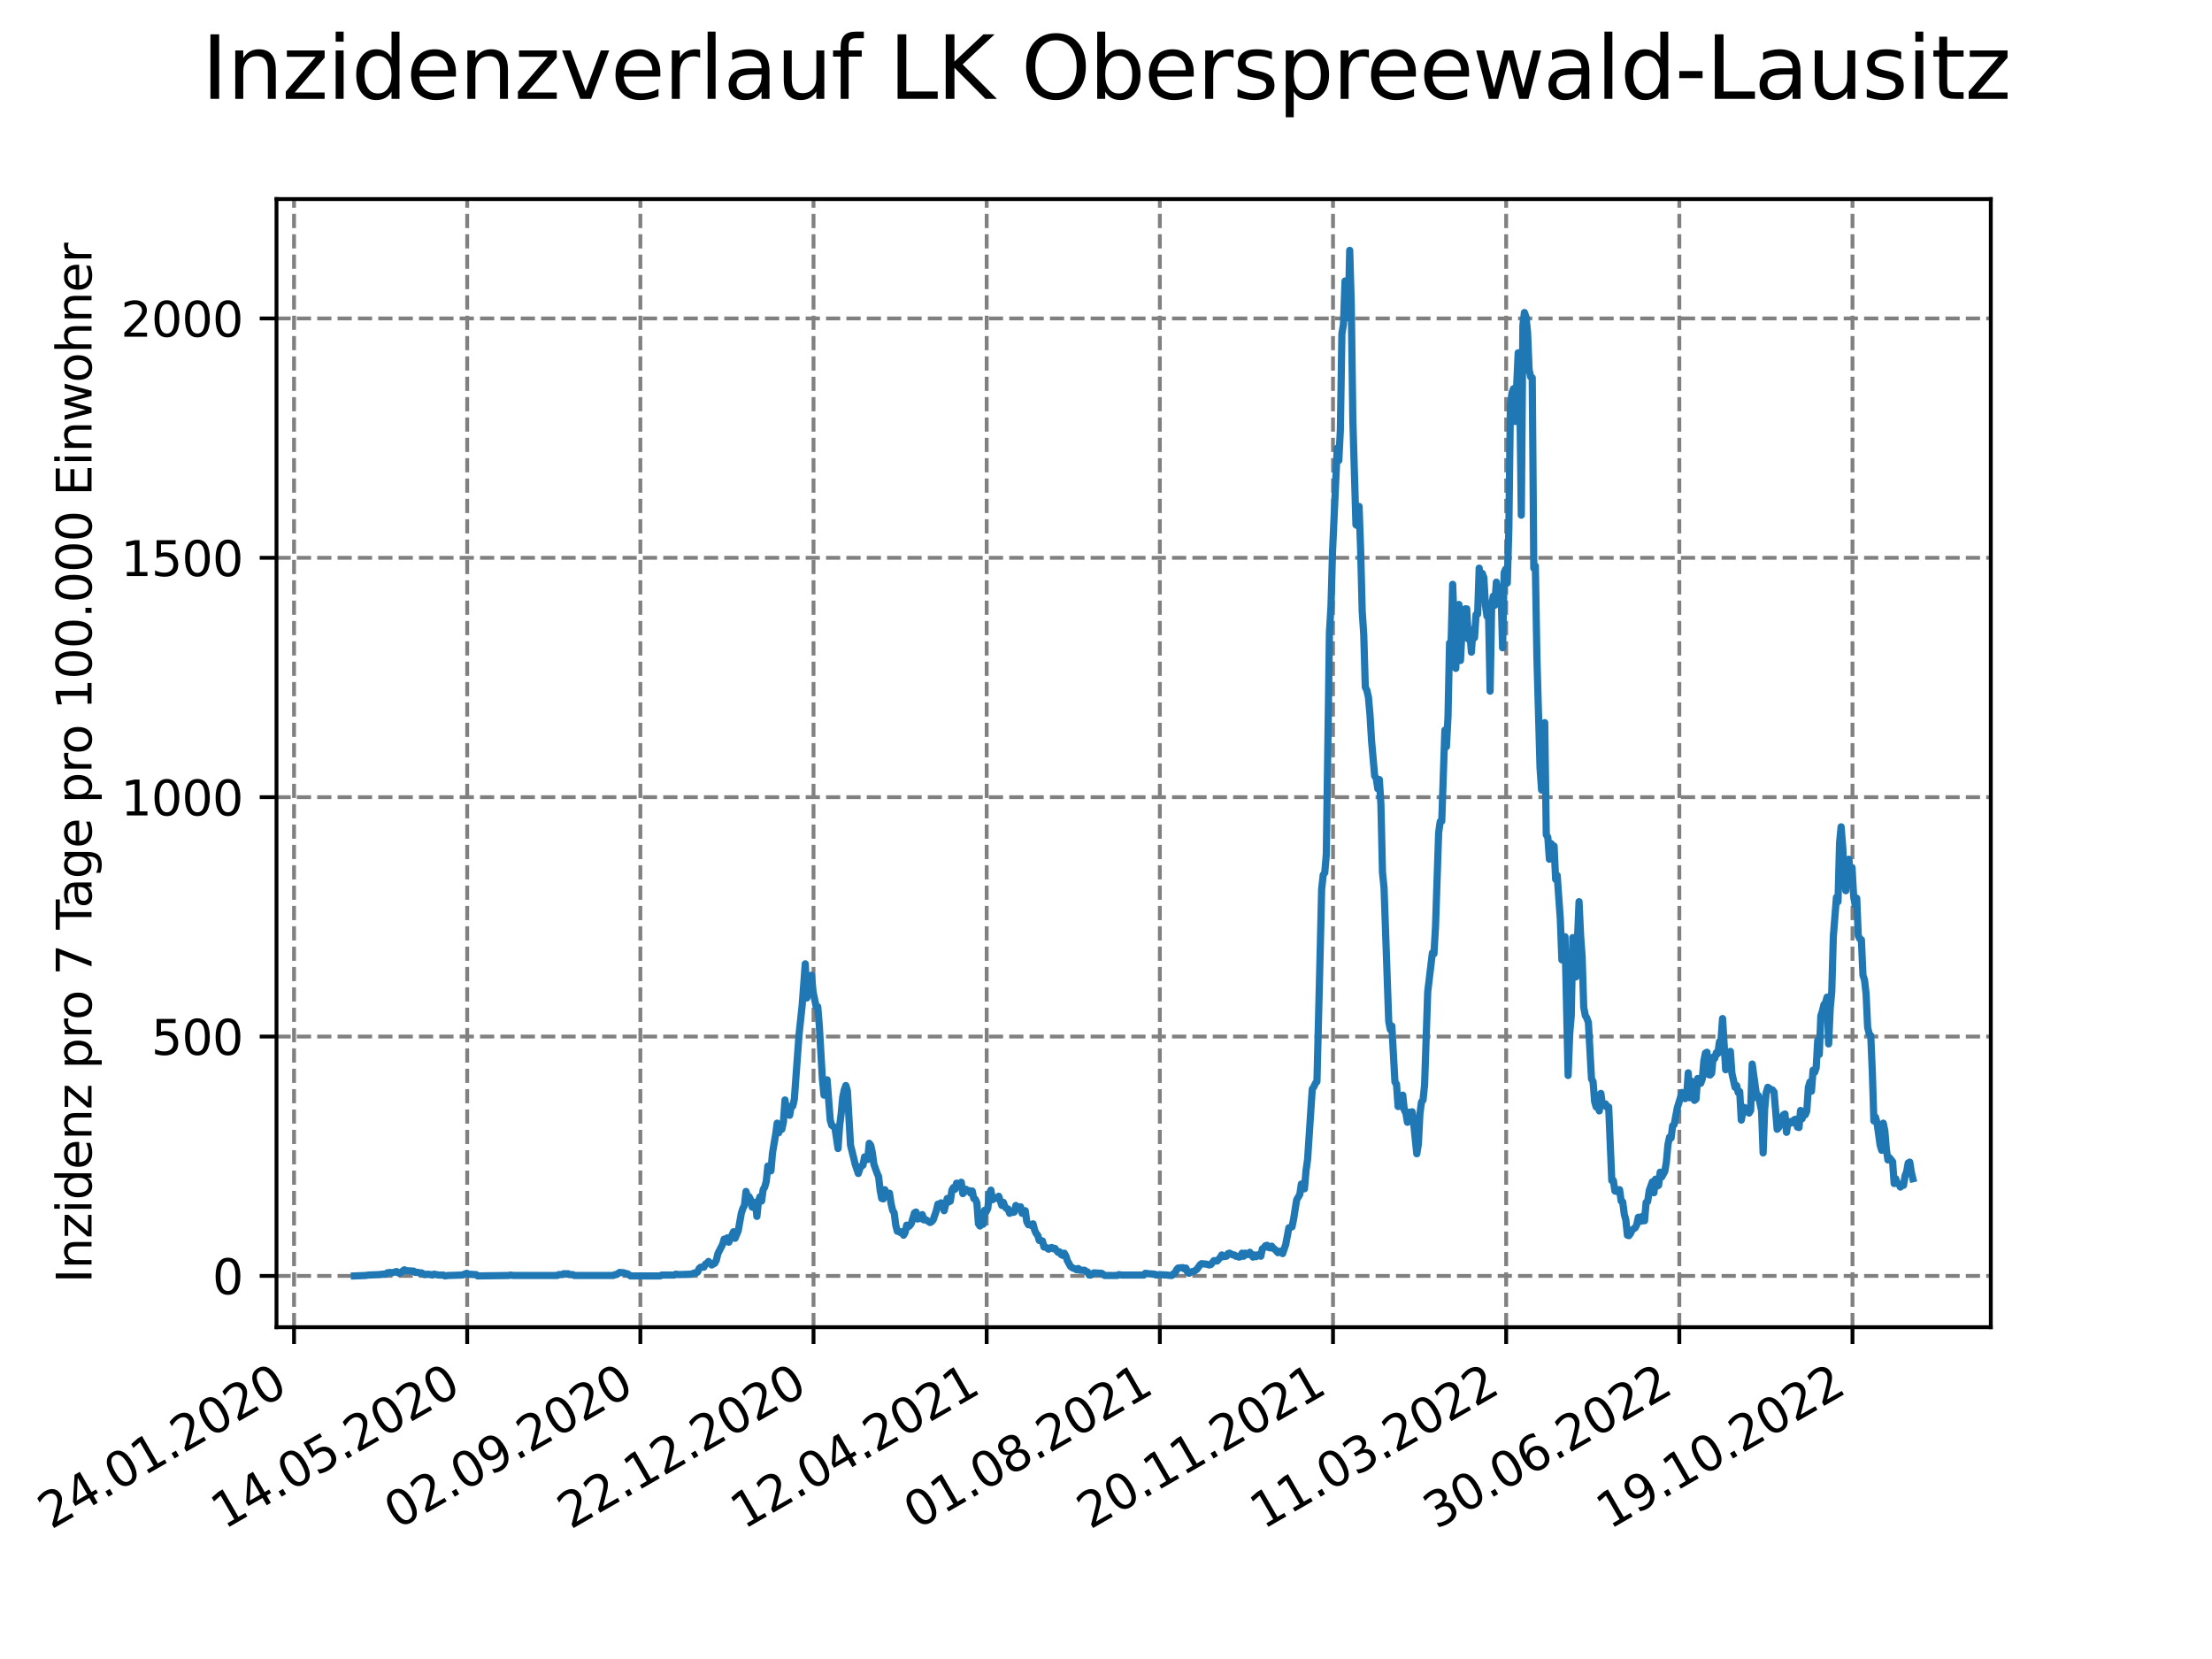<?xml version="1.0" encoding="utf-8" standalone="no"?>
<!DOCTYPE svg PUBLIC "-//W3C//DTD SVG 1.1//EN"
  "http://www.w3.org/Graphics/SVG/1.1/DTD/svg11.dtd">
<svg xmlns:xlink="http://www.w3.org/1999/xlink" width="460.8pt" height="345.6pt" viewBox="0 0 460.8 345.6" xmlns="http://www.w3.org/2000/svg" version="1.1">
 <defs>
  <style type="text/css">*{stroke-linejoin: round; stroke-linecap: butt}</style>
 </defs>
 <g id="figure_1">
  <g id="patch_1">
   <path d="M 0 345.6 
L 460.8 345.6 
L 460.8 0 
L 0 0 
z
" style="fill: #ffffff"/>
  </g>
  <g id="axes_1">
   <g id="patch_2">
    <path d="M 57.6 276.48 
L 414.72 276.48 
L 414.72 41.472 
L 57.6 41.472 
z
" style="fill: #ffffff"/>
   </g>
   <g id="matplotlib.axis_1">
    <g id="xtick_1">
     <g id="line2d_1">
      <path d="M 61.253 276.48 
L 61.253 41.472 
" clip-path="url(#p3daa2d0099)" style="fill: none; stroke-dasharray: 2.96,1.28; stroke-dashoffset: 0; stroke: #808080; stroke-width: 0.8"/>
     </g>
     <g id="line2d_2">
      <defs>
       <path id="mc7257a5b48" d="M 0 0 
L 0 3.5 
" style="stroke: #000000; stroke-width: 0.8"/>
      </defs>
      <g>
       <use xlink:href="#mc7257a5b48" x="61.253" y="276.48" style="stroke: #000000; stroke-width: 0.8"/>
      </g>
     </g>
     <g id="text_1">
      <!-- 24.01.2020 -->
      <g transform="translate(10.628 318.689) rotate(-30) scale(0.1 -0.1)">
       <defs>
        <path id="DejaVuSans-32" d="M 1228 531 
L 3431 531 
L 3431 0 
L 469 0 
L 469 531 
Q 828 903 1448 1529 
Q 2069 2156 2228 2338 
Q 2531 2678 2651 2914 
Q 2772 3150 2772 3378 
Q 2772 3750 2511 3984 
Q 2250 4219 1831 4219 
Q 1534 4219 1204 4116 
Q 875 4013 500 3803 
L 500 4441 
Q 881 4594 1212 4672 
Q 1544 4750 1819 4750 
Q 2544 4750 2975 4387 
Q 3406 4025 3406 3419 
Q 3406 3131 3298 2873 
Q 3191 2616 2906 2266 
Q 2828 2175 2409 1742 
Q 1991 1309 1228 531 
z
" transform="scale(0.016)"/>
        <path id="DejaVuSans-34" d="M 2419 4116 
L 825 1625 
L 2419 1625 
L 2419 4116 
z
M 2253 4666 
L 3047 4666 
L 3047 1625 
L 3713 1625 
L 3713 1100 
L 3047 1100 
L 3047 0 
L 2419 0 
L 2419 1100 
L 313 1100 
L 313 1709 
L 2253 4666 
z
" transform="scale(0.016)"/>
        <path id="DejaVuSans-2e" d="M 684 794 
L 1344 794 
L 1344 0 
L 684 0 
L 684 794 
z
" transform="scale(0.016)"/>
        <path id="DejaVuSans-30" d="M 2034 4250 
Q 1547 4250 1301 3770 
Q 1056 3291 1056 2328 
Q 1056 1369 1301 889 
Q 1547 409 2034 409 
Q 2525 409 2770 889 
Q 3016 1369 3016 2328 
Q 3016 3291 2770 3770 
Q 2525 4250 2034 4250 
z
M 2034 4750 
Q 2819 4750 3233 4129 
Q 3647 3509 3647 2328 
Q 3647 1150 3233 529 
Q 2819 -91 2034 -91 
Q 1250 -91 836 529 
Q 422 1150 422 2328 
Q 422 3509 836 4129 
Q 1250 4750 2034 4750 
z
" transform="scale(0.016)"/>
        <path id="DejaVuSans-31" d="M 794 531 
L 1825 531 
L 1825 4091 
L 703 3866 
L 703 4441 
L 1819 4666 
L 2450 4666 
L 2450 531 
L 3481 531 
L 3481 0 
L 794 0 
L 794 531 
z
" transform="scale(0.016)"/>
       </defs>
       <use xlink:href="#DejaVuSans-32"/>
       <use xlink:href="#DejaVuSans-34" x="63.623"/>
       <use xlink:href="#DejaVuSans-2e" x="127.246"/>
       <use xlink:href="#DejaVuSans-30" x="159.033"/>
       <use xlink:href="#DejaVuSans-31" x="222.656"/>
       <use xlink:href="#DejaVuSans-2e" x="286.279"/>
       <use xlink:href="#DejaVuSans-32" x="318.066"/>
       <use xlink:href="#DejaVuSans-30" x="381.689"/>
       <use xlink:href="#DejaVuSans-32" x="445.312"/>
       <use xlink:href="#DejaVuSans-30" x="508.936"/>
      </g>
     </g>
    </g>
    <g id="xtick_2">
     <g id="line2d_3">
      <path d="M 97.326 276.48 
L 97.326 41.472 
" clip-path="url(#p3daa2d0099)" style="fill: none; stroke-dasharray: 2.96,1.28; stroke-dashoffset: 0; stroke: #808080; stroke-width: 0.8"/>
     </g>
     <g id="line2d_4">
      <g>
       <use xlink:href="#mc7257a5b48" x="97.326" y="276.48" style="stroke: #000000; stroke-width: 0.8"/>
      </g>
     </g>
     <g id="text_2">
      <!-- 14.05.2020 -->
      <g transform="translate(46.701 318.689) rotate(-30) scale(0.1 -0.1)">
       <defs>
        <path id="DejaVuSans-35" d="M 691 4666 
L 3169 4666 
L 3169 4134 
L 1269 4134 
L 1269 2991 
Q 1406 3038 1543 3061 
Q 1681 3084 1819 3084 
Q 2600 3084 3056 2656 
Q 3513 2228 3513 1497 
Q 3513 744 3044 326 
Q 2575 -91 1722 -91 
Q 1428 -91 1123 -41 
Q 819 9 494 109 
L 494 744 
Q 775 591 1075 516 
Q 1375 441 1709 441 
Q 2250 441 2565 725 
Q 2881 1009 2881 1497 
Q 2881 1984 2565 2268 
Q 2250 2553 1709 2553 
Q 1456 2553 1204 2497 
Q 953 2441 691 2322 
L 691 4666 
z
" transform="scale(0.016)"/>
       </defs>
       <use xlink:href="#DejaVuSans-31"/>
       <use xlink:href="#DejaVuSans-34" x="63.623"/>
       <use xlink:href="#DejaVuSans-2e" x="127.246"/>
       <use xlink:href="#DejaVuSans-30" x="159.033"/>
       <use xlink:href="#DejaVuSans-35" x="222.656"/>
       <use xlink:href="#DejaVuSans-2e" x="286.279"/>
       <use xlink:href="#DejaVuSans-32" x="318.066"/>
       <use xlink:href="#DejaVuSans-30" x="381.689"/>
       <use xlink:href="#DejaVuSans-32" x="445.312"/>
       <use xlink:href="#DejaVuSans-30" x="508.936"/>
      </g>
     </g>
    </g>
    <g id="xtick_3">
     <g id="line2d_5">
      <path d="M 133.399 276.48 
L 133.399 41.472 
" clip-path="url(#p3daa2d0099)" style="fill: none; stroke-dasharray: 2.96,1.28; stroke-dashoffset: 0; stroke: #808080; stroke-width: 0.8"/>
     </g>
     <g id="line2d_6">
      <g>
       <use xlink:href="#mc7257a5b48" x="133.399" y="276.48" style="stroke: #000000; stroke-width: 0.8"/>
      </g>
     </g>
     <g id="text_3">
      <!-- 02.09.2020 -->
      <g transform="translate(82.774 318.689) rotate(-30) scale(0.1 -0.1)">
       <defs>
        <path id="DejaVuSans-39" d="M 703 97 
L 703 672 
Q 941 559 1184 500 
Q 1428 441 1663 441 
Q 2288 441 2617 861 
Q 2947 1281 2994 2138 
Q 2813 1869 2534 1725 
Q 2256 1581 1919 1581 
Q 1219 1581 811 2004 
Q 403 2428 403 3163 
Q 403 3881 828 4315 
Q 1253 4750 1959 4750 
Q 2769 4750 3195 4129 
Q 3622 3509 3622 2328 
Q 3622 1225 3098 567 
Q 2575 -91 1691 -91 
Q 1453 -91 1209 -44 
Q 966 3 703 97 
z
M 1959 2075 
Q 2384 2075 2632 2365 
Q 2881 2656 2881 3163 
Q 2881 3666 2632 3958 
Q 2384 4250 1959 4250 
Q 1534 4250 1286 3958 
Q 1038 3666 1038 3163 
Q 1038 2656 1286 2365 
Q 1534 2075 1959 2075 
z
" transform="scale(0.016)"/>
       </defs>
       <use xlink:href="#DejaVuSans-30"/>
       <use xlink:href="#DejaVuSans-32" x="63.623"/>
       <use xlink:href="#DejaVuSans-2e" x="127.246"/>
       <use xlink:href="#DejaVuSans-30" x="159.033"/>
       <use xlink:href="#DejaVuSans-39" x="222.656"/>
       <use xlink:href="#DejaVuSans-2e" x="286.279"/>
       <use xlink:href="#DejaVuSans-32" x="318.066"/>
       <use xlink:href="#DejaVuSans-30" x="381.689"/>
       <use xlink:href="#DejaVuSans-32" x="445.312"/>
       <use xlink:href="#DejaVuSans-30" x="508.936"/>
      </g>
     </g>
    </g>
    <g id="xtick_4">
     <g id="line2d_7">
      <path d="M 169.471 276.48 
L 169.471 41.472 
" clip-path="url(#p3daa2d0099)" style="fill: none; stroke-dasharray: 2.96,1.28; stroke-dashoffset: 0; stroke: #808080; stroke-width: 0.8"/>
     </g>
     <g id="line2d_8">
      <g>
       <use xlink:href="#mc7257a5b48" x="169.471" y="276.48" style="stroke: #000000; stroke-width: 0.8"/>
      </g>
     </g>
     <g id="text_4">
      <!-- 22.12.2020 -->
      <g transform="translate(118.846 318.689) rotate(-30) scale(0.1 -0.1)">
       <use xlink:href="#DejaVuSans-32"/>
       <use xlink:href="#DejaVuSans-32" x="63.623"/>
       <use xlink:href="#DejaVuSans-2e" x="127.246"/>
       <use xlink:href="#DejaVuSans-31" x="159.033"/>
       <use xlink:href="#DejaVuSans-32" x="222.656"/>
       <use xlink:href="#DejaVuSans-2e" x="286.279"/>
       <use xlink:href="#DejaVuSans-32" x="318.066"/>
       <use xlink:href="#DejaVuSans-30" x="381.689"/>
       <use xlink:href="#DejaVuSans-32" x="445.312"/>
       <use xlink:href="#DejaVuSans-30" x="508.936"/>
      </g>
     </g>
    </g>
    <g id="xtick_5">
     <g id="line2d_9">
      <path d="M 205.544 276.48 
L 205.544 41.472 
" clip-path="url(#p3daa2d0099)" style="fill: none; stroke-dasharray: 2.96,1.28; stroke-dashoffset: 0; stroke: #808080; stroke-width: 0.8"/>
     </g>
     <g id="line2d_10">
      <g>
       <use xlink:href="#mc7257a5b48" x="205.544" y="276.48" style="stroke: #000000; stroke-width: 0.8"/>
      </g>
     </g>
     <g id="text_5">
      <!-- 12.04.2021 -->
      <g transform="translate(154.919 318.689) rotate(-30) scale(0.1 -0.1)">
       <use xlink:href="#DejaVuSans-31"/>
       <use xlink:href="#DejaVuSans-32" x="63.623"/>
       <use xlink:href="#DejaVuSans-2e" x="127.246"/>
       <use xlink:href="#DejaVuSans-30" x="159.033"/>
       <use xlink:href="#DejaVuSans-34" x="222.656"/>
       <use xlink:href="#DejaVuSans-2e" x="286.279"/>
       <use xlink:href="#DejaVuSans-32" x="318.066"/>
       <use xlink:href="#DejaVuSans-30" x="381.689"/>
       <use xlink:href="#DejaVuSans-32" x="445.312"/>
       <use xlink:href="#DejaVuSans-31" x="508.936"/>
      </g>
     </g>
    </g>
    <g id="xtick_6">
     <g id="line2d_11">
      <path d="M 241.617 276.48 
L 241.617 41.472 
" clip-path="url(#p3daa2d0099)" style="fill: none; stroke-dasharray: 2.96,1.28; stroke-dashoffset: 0; stroke: #808080; stroke-width: 0.8"/>
     </g>
     <g id="line2d_12">
      <g>
       <use xlink:href="#mc7257a5b48" x="241.617" y="276.48" style="stroke: #000000; stroke-width: 0.8"/>
      </g>
     </g>
     <g id="text_6">
      <!-- 01.08.2021 -->
      <g transform="translate(190.992 318.689) rotate(-30) scale(0.1 -0.1)">
       <defs>
        <path id="DejaVuSans-38" d="M 2034 2216 
Q 1584 2216 1326 1975 
Q 1069 1734 1069 1313 
Q 1069 891 1326 650 
Q 1584 409 2034 409 
Q 2484 409 2743 651 
Q 3003 894 3003 1313 
Q 3003 1734 2745 1975 
Q 2488 2216 2034 2216 
z
M 1403 2484 
Q 997 2584 770 2862 
Q 544 3141 544 3541 
Q 544 4100 942 4425 
Q 1341 4750 2034 4750 
Q 2731 4750 3128 4425 
Q 3525 4100 3525 3541 
Q 3525 3141 3298 2862 
Q 3072 2584 2669 2484 
Q 3125 2378 3379 2068 
Q 3634 1759 3634 1313 
Q 3634 634 3220 271 
Q 2806 -91 2034 -91 
Q 1263 -91 848 271 
Q 434 634 434 1313 
Q 434 1759 690 2068 
Q 947 2378 1403 2484 
z
M 1172 3481 
Q 1172 3119 1398 2916 
Q 1625 2713 2034 2713 
Q 2441 2713 2670 2916 
Q 2900 3119 2900 3481 
Q 2900 3844 2670 4047 
Q 2441 4250 2034 4250 
Q 1625 4250 1398 4047 
Q 1172 3844 1172 3481 
z
" transform="scale(0.016)"/>
       </defs>
       <use xlink:href="#DejaVuSans-30"/>
       <use xlink:href="#DejaVuSans-31" x="63.623"/>
       <use xlink:href="#DejaVuSans-2e" x="127.246"/>
       <use xlink:href="#DejaVuSans-30" x="159.033"/>
       <use xlink:href="#DejaVuSans-38" x="222.656"/>
       <use xlink:href="#DejaVuSans-2e" x="286.279"/>
       <use xlink:href="#DejaVuSans-32" x="318.066"/>
       <use xlink:href="#DejaVuSans-30" x="381.689"/>
       <use xlink:href="#DejaVuSans-32" x="445.312"/>
       <use xlink:href="#DejaVuSans-31" x="508.936"/>
      </g>
     </g>
    </g>
    <g id="xtick_7">
     <g id="line2d_13">
      <path d="M 277.69 276.48 
L 277.69 41.472 
" clip-path="url(#p3daa2d0099)" style="fill: none; stroke-dasharray: 2.96,1.28; stroke-dashoffset: 0; stroke: #808080; stroke-width: 0.8"/>
     </g>
     <g id="line2d_14">
      <g>
       <use xlink:href="#mc7257a5b48" x="277.69" y="276.48" style="stroke: #000000; stroke-width: 0.8"/>
      </g>
     </g>
     <g id="text_7">
      <!-- 20.11.2021 -->
      <g transform="translate(227.064 318.689) rotate(-30) scale(0.1 -0.1)">
       <use xlink:href="#DejaVuSans-32"/>
       <use xlink:href="#DejaVuSans-30" x="63.623"/>
       <use xlink:href="#DejaVuSans-2e" x="127.246"/>
       <use xlink:href="#DejaVuSans-31" x="159.033"/>
       <use xlink:href="#DejaVuSans-31" x="222.656"/>
       <use xlink:href="#DejaVuSans-2e" x="286.279"/>
       <use xlink:href="#DejaVuSans-32" x="318.066"/>
       <use xlink:href="#DejaVuSans-30" x="381.689"/>
       <use xlink:href="#DejaVuSans-32" x="445.312"/>
       <use xlink:href="#DejaVuSans-31" x="508.936"/>
      </g>
     </g>
    </g>
    <g id="xtick_8">
     <g id="line2d_15">
      <path d="M 313.762 276.48 
L 313.762 41.472 
" clip-path="url(#p3daa2d0099)" style="fill: none; stroke-dasharray: 2.96,1.28; stroke-dashoffset: 0; stroke: #808080; stroke-width: 0.8"/>
     </g>
     <g id="line2d_16">
      <g>
       <use xlink:href="#mc7257a5b48" x="313.762" y="276.48" style="stroke: #000000; stroke-width: 0.8"/>
      </g>
     </g>
     <g id="text_8">
      <!-- 11.03.2022 -->
      <g transform="translate(263.137 318.689) rotate(-30) scale(0.1 -0.1)">
       <defs>
        <path id="DejaVuSans-33" d="M 2597 2516 
Q 3050 2419 3304 2112 
Q 3559 1806 3559 1356 
Q 3559 666 3084 287 
Q 2609 -91 1734 -91 
Q 1441 -91 1130 -33 
Q 819 25 488 141 
L 488 750 
Q 750 597 1062 519 
Q 1375 441 1716 441 
Q 2309 441 2620 675 
Q 2931 909 2931 1356 
Q 2931 1769 2642 2001 
Q 2353 2234 1838 2234 
L 1294 2234 
L 1294 2753 
L 1863 2753 
Q 2328 2753 2575 2939 
Q 2822 3125 2822 3475 
Q 2822 3834 2567 4026 
Q 2313 4219 1838 4219 
Q 1578 4219 1281 4162 
Q 984 4106 628 3988 
L 628 4550 
Q 988 4650 1302 4700 
Q 1616 4750 1894 4750 
Q 2613 4750 3031 4423 
Q 3450 4097 3450 3541 
Q 3450 3153 3228 2886 
Q 3006 2619 2597 2516 
z
" transform="scale(0.016)"/>
       </defs>
       <use xlink:href="#DejaVuSans-31"/>
       <use xlink:href="#DejaVuSans-31" x="63.623"/>
       <use xlink:href="#DejaVuSans-2e" x="127.246"/>
       <use xlink:href="#DejaVuSans-30" x="159.033"/>
       <use xlink:href="#DejaVuSans-33" x="222.656"/>
       <use xlink:href="#DejaVuSans-2e" x="286.279"/>
       <use xlink:href="#DejaVuSans-32" x="318.066"/>
       <use xlink:href="#DejaVuSans-30" x="381.689"/>
       <use xlink:href="#DejaVuSans-32" x="445.312"/>
       <use xlink:href="#DejaVuSans-32" x="508.936"/>
      </g>
     </g>
    </g>
    <g id="xtick_9">
     <g id="line2d_17">
      <path d="M 349.835 276.48 
L 349.835 41.472 
" clip-path="url(#p3daa2d0099)" style="fill: none; stroke-dasharray: 2.96,1.28; stroke-dashoffset: 0; stroke: #808080; stroke-width: 0.8"/>
     </g>
     <g id="line2d_18">
      <g>
       <use xlink:href="#mc7257a5b48" x="349.835" y="276.48" style="stroke: #000000; stroke-width: 0.8"/>
      </g>
     </g>
     <g id="text_9">
      <!-- 30.06.2022 -->
      <g transform="translate(299.21 318.689) rotate(-30) scale(0.1 -0.1)">
       <defs>
        <path id="DejaVuSans-36" d="M 2113 2584 
Q 1688 2584 1439 2293 
Q 1191 2003 1191 1497 
Q 1191 994 1439 701 
Q 1688 409 2113 409 
Q 2538 409 2786 701 
Q 3034 994 3034 1497 
Q 3034 2003 2786 2293 
Q 2538 2584 2113 2584 
z
M 3366 4563 
L 3366 3988 
Q 3128 4100 2886 4159 
Q 2644 4219 2406 4219 
Q 1781 4219 1451 3797 
Q 1122 3375 1075 2522 
Q 1259 2794 1537 2939 
Q 1816 3084 2150 3084 
Q 2853 3084 3261 2657 
Q 3669 2231 3669 1497 
Q 3669 778 3244 343 
Q 2819 -91 2113 -91 
Q 1303 -91 875 529 
Q 447 1150 447 2328 
Q 447 3434 972 4092 
Q 1497 4750 2381 4750 
Q 2619 4750 2861 4703 
Q 3103 4656 3366 4563 
z
" transform="scale(0.016)"/>
       </defs>
       <use xlink:href="#DejaVuSans-33"/>
       <use xlink:href="#DejaVuSans-30" x="63.623"/>
       <use xlink:href="#DejaVuSans-2e" x="127.246"/>
       <use xlink:href="#DejaVuSans-30" x="159.033"/>
       <use xlink:href="#DejaVuSans-36" x="222.656"/>
       <use xlink:href="#DejaVuSans-2e" x="286.279"/>
       <use xlink:href="#DejaVuSans-32" x="318.066"/>
       <use xlink:href="#DejaVuSans-30" x="381.689"/>
       <use xlink:href="#DejaVuSans-32" x="445.312"/>
       <use xlink:href="#DejaVuSans-32" x="508.936"/>
      </g>
     </g>
    </g>
    <g id="xtick_10">
     <g id="line2d_19">
      <path d="M 385.908 276.48 
L 385.908 41.472 
" clip-path="url(#p3daa2d0099)" style="fill: none; stroke-dasharray: 2.96,1.28; stroke-dashoffset: 0; stroke: #808080; stroke-width: 0.8"/>
     </g>
     <g id="line2d_20">
      <g>
       <use xlink:href="#mc7257a5b48" x="385.908" y="276.48" style="stroke: #000000; stroke-width: 0.8"/>
      </g>
     </g>
     <g id="text_10">
      <!-- 19.10.2022 -->
      <g transform="translate(335.283 318.689) rotate(-30) scale(0.1 -0.1)">
       <use xlink:href="#DejaVuSans-31"/>
       <use xlink:href="#DejaVuSans-39" x="63.623"/>
       <use xlink:href="#DejaVuSans-2e" x="127.246"/>
       <use xlink:href="#DejaVuSans-31" x="159.033"/>
       <use xlink:href="#DejaVuSans-30" x="222.656"/>
       <use xlink:href="#DejaVuSans-2e" x="286.279"/>
       <use xlink:href="#DejaVuSans-32" x="318.066"/>
       <use xlink:href="#DejaVuSans-30" x="381.689"/>
       <use xlink:href="#DejaVuSans-32" x="445.312"/>
       <use xlink:href="#DejaVuSans-32" x="508.936"/>
      </g>
     </g>
    </g>
   </g>
   <g id="matplotlib.axis_2">
    <g id="ytick_1">
     <g id="line2d_21">
      <path d="M 57.6 265.798 
L 414.72 265.798 
" clip-path="url(#p3daa2d0099)" style="fill: none; stroke-dasharray: 2.96,1.28; stroke-dashoffset: 0; stroke: #808080; stroke-width: 0.8"/>
     </g>
     <g id="line2d_22">
      <defs>
       <path id="ma5615e8c99" d="M 0 0 
L -3.5 0 
" style="stroke: #000000; stroke-width: 0.8"/>
      </defs>
      <g>
       <use xlink:href="#ma5615e8c99" x="57.6" y="265.798" style="stroke: #000000; stroke-width: 0.8"/>
      </g>
     </g>
     <g id="text_11">
      <!-- 0 -->
      <g transform="translate(44.237 269.597) scale(0.1 -0.1)">
       <use xlink:href="#DejaVuSans-30"/>
      </g>
     </g>
    </g>
    <g id="ytick_2">
     <g id="line2d_23">
      <path d="M 57.6 215.934 
L 414.72 215.934 
" clip-path="url(#p3daa2d0099)" style="fill: none; stroke-dasharray: 2.96,1.28; stroke-dashoffset: 0; stroke: #808080; stroke-width: 0.8"/>
     </g>
     <g id="line2d_24">
      <g>
       <use xlink:href="#ma5615e8c99" x="57.6" y="215.934" style="stroke: #000000; stroke-width: 0.8"/>
      </g>
     </g>
     <g id="text_12">
      <!-- 500 -->
      <g transform="translate(31.512 219.733) scale(0.1 -0.1)">
       <use xlink:href="#DejaVuSans-35"/>
       <use xlink:href="#DejaVuSans-30" x="63.623"/>
       <use xlink:href="#DejaVuSans-30" x="127.246"/>
      </g>
     </g>
    </g>
    <g id="ytick_3">
     <g id="line2d_25">
      <path d="M 57.6 166.069 
L 414.72 166.069 
" clip-path="url(#p3daa2d0099)" style="fill: none; stroke-dasharray: 2.96,1.28; stroke-dashoffset: 0; stroke: #808080; stroke-width: 0.8"/>
     </g>
     <g id="line2d_26">
      <g>
       <use xlink:href="#ma5615e8c99" x="57.6" y="166.069" style="stroke: #000000; stroke-width: 0.8"/>
      </g>
     </g>
     <g id="text_13">
      <!-- 1000 -->
      <g transform="translate(25.15 169.868) scale(0.1 -0.1)">
       <use xlink:href="#DejaVuSans-31"/>
       <use xlink:href="#DejaVuSans-30" x="63.623"/>
       <use xlink:href="#DejaVuSans-30" x="127.246"/>
       <use xlink:href="#DejaVuSans-30" x="190.869"/>
      </g>
     </g>
    </g>
    <g id="ytick_4">
     <g id="line2d_27">
      <path d="M 57.6 116.205 
L 414.72 116.205 
" clip-path="url(#p3daa2d0099)" style="fill: none; stroke-dasharray: 2.96,1.28; stroke-dashoffset: 0; stroke: #808080; stroke-width: 0.8"/>
     </g>
     <g id="line2d_28">
      <g>
       <use xlink:href="#ma5615e8c99" x="57.6" y="116.205" style="stroke: #000000; stroke-width: 0.8"/>
      </g>
     </g>
     <g id="text_14">
      <!-- 1500 -->
      <g transform="translate(25.15 120.004) scale(0.1 -0.1)">
       <use xlink:href="#DejaVuSans-31"/>
       <use xlink:href="#DejaVuSans-35" x="63.623"/>
       <use xlink:href="#DejaVuSans-30" x="127.246"/>
       <use xlink:href="#DejaVuSans-30" x="190.869"/>
      </g>
     </g>
    </g>
    <g id="ytick_5">
     <g id="line2d_29">
      <path d="M 57.6 66.341 
L 414.72 66.341 
" clip-path="url(#p3daa2d0099)" style="fill: none; stroke-dasharray: 2.96,1.28; stroke-dashoffset: 0; stroke: #808080; stroke-width: 0.8"/>
     </g>
     <g id="line2d_30">
      <g>
       <use xlink:href="#ma5615e8c99" x="57.6" y="66.341" style="stroke: #000000; stroke-width: 0.8"/>
      </g>
     </g>
     <g id="text_15">
      <!-- 2000 -->
      <g transform="translate(25.15 70.14) scale(0.1 -0.1)">
       <use xlink:href="#DejaVuSans-32"/>
       <use xlink:href="#DejaVuSans-30" x="63.623"/>
       <use xlink:href="#DejaVuSans-30" x="127.246"/>
       <use xlink:href="#DejaVuSans-30" x="190.869"/>
      </g>
     </g>
    </g>
    <g id="text_16">
     <!-- Inzidenz pro 7 Tage pro 100.000 Einwohner -->
     <g transform="translate(19.07 267.301) rotate(-90) scale(0.1 -0.1)">
      <defs>
       <path id="DejaVuSans-49" d="M 628 4666 
L 1259 4666 
L 1259 0 
L 628 0 
L 628 4666 
z
" transform="scale(0.016)"/>
       <path id="DejaVuSans-6e" d="M 3513 2113 
L 3513 0 
L 2938 0 
L 2938 2094 
Q 2938 2591 2744 2837 
Q 2550 3084 2163 3084 
Q 1697 3084 1428 2787 
Q 1159 2491 1159 1978 
L 1159 0 
L 581 0 
L 581 3500 
L 1159 3500 
L 1159 2956 
Q 1366 3272 1645 3428 
Q 1925 3584 2291 3584 
Q 2894 3584 3203 3211 
Q 3513 2838 3513 2113 
z
" transform="scale(0.016)"/>
       <path id="DejaVuSans-7a" d="M 353 3500 
L 3084 3500 
L 3084 2975 
L 922 459 
L 3084 459 
L 3084 0 
L 275 0 
L 275 525 
L 2438 3041 
L 353 3041 
L 353 3500 
z
" transform="scale(0.016)"/>
       <path id="DejaVuSans-69" d="M 603 3500 
L 1178 3500 
L 1178 0 
L 603 0 
L 603 3500 
z
M 603 4863 
L 1178 4863 
L 1178 4134 
L 603 4134 
L 603 4863 
z
" transform="scale(0.016)"/>
       <path id="DejaVuSans-64" d="M 2906 2969 
L 2906 4863 
L 3481 4863 
L 3481 0 
L 2906 0 
L 2906 525 
Q 2725 213 2448 61 
Q 2172 -91 1784 -91 
Q 1150 -91 751 415 
Q 353 922 353 1747 
Q 353 2572 751 3078 
Q 1150 3584 1784 3584 
Q 2172 3584 2448 3432 
Q 2725 3281 2906 2969 
z
M 947 1747 
Q 947 1113 1208 752 
Q 1469 391 1925 391 
Q 2381 391 2643 752 
Q 2906 1113 2906 1747 
Q 2906 2381 2643 2742 
Q 2381 3103 1925 3103 
Q 1469 3103 1208 2742 
Q 947 2381 947 1747 
z
" transform="scale(0.016)"/>
       <path id="DejaVuSans-65" d="M 3597 1894 
L 3597 1613 
L 953 1613 
Q 991 1019 1311 708 
Q 1631 397 2203 397 
Q 2534 397 2845 478 
Q 3156 559 3463 722 
L 3463 178 
Q 3153 47 2828 -22 
Q 2503 -91 2169 -91 
Q 1331 -91 842 396 
Q 353 884 353 1716 
Q 353 2575 817 3079 
Q 1281 3584 2069 3584 
Q 2775 3584 3186 3129 
Q 3597 2675 3597 1894 
z
M 3022 2063 
Q 3016 2534 2758 2815 
Q 2500 3097 2075 3097 
Q 1594 3097 1305 2825 
Q 1016 2553 972 2059 
L 3022 2063 
z
" transform="scale(0.016)"/>
       <path id="DejaVuSans-20" transform="scale(0.016)"/>
       <path id="DejaVuSans-70" d="M 1159 525 
L 1159 -1331 
L 581 -1331 
L 581 3500 
L 1159 3500 
L 1159 2969 
Q 1341 3281 1617 3432 
Q 1894 3584 2278 3584 
Q 2916 3584 3314 3078 
Q 3713 2572 3713 1747 
Q 3713 922 3314 415 
Q 2916 -91 2278 -91 
Q 1894 -91 1617 61 
Q 1341 213 1159 525 
z
M 3116 1747 
Q 3116 2381 2855 2742 
Q 2594 3103 2138 3103 
Q 1681 3103 1420 2742 
Q 1159 2381 1159 1747 
Q 1159 1113 1420 752 
Q 1681 391 2138 391 
Q 2594 391 2855 752 
Q 3116 1113 3116 1747 
z
" transform="scale(0.016)"/>
       <path id="DejaVuSans-72" d="M 2631 2963 
Q 2534 3019 2420 3045 
Q 2306 3072 2169 3072 
Q 1681 3072 1420 2755 
Q 1159 2438 1159 1844 
L 1159 0 
L 581 0 
L 581 3500 
L 1159 3500 
L 1159 2956 
Q 1341 3275 1631 3429 
Q 1922 3584 2338 3584 
Q 2397 3584 2469 3576 
Q 2541 3569 2628 3553 
L 2631 2963 
z
" transform="scale(0.016)"/>
       <path id="DejaVuSans-6f" d="M 1959 3097 
Q 1497 3097 1228 2736 
Q 959 2375 959 1747 
Q 959 1119 1226 758 
Q 1494 397 1959 397 
Q 2419 397 2687 759 
Q 2956 1122 2956 1747 
Q 2956 2369 2687 2733 
Q 2419 3097 1959 3097 
z
M 1959 3584 
Q 2709 3584 3137 3096 
Q 3566 2609 3566 1747 
Q 3566 888 3137 398 
Q 2709 -91 1959 -91 
Q 1206 -91 779 398 
Q 353 888 353 1747 
Q 353 2609 779 3096 
Q 1206 3584 1959 3584 
z
" transform="scale(0.016)"/>
       <path id="DejaVuSans-37" d="M 525 4666 
L 3525 4666 
L 3525 4397 
L 1831 0 
L 1172 0 
L 2766 4134 
L 525 4134 
L 525 4666 
z
" transform="scale(0.016)"/>
       <path id="DejaVuSans-54" d="M -19 4666 
L 3928 4666 
L 3928 4134 
L 2272 4134 
L 2272 0 
L 1638 0 
L 1638 4134 
L -19 4134 
L -19 4666 
z
" transform="scale(0.016)"/>
       <path id="DejaVuSans-61" d="M 2194 1759 
Q 1497 1759 1228 1600 
Q 959 1441 959 1056 
Q 959 750 1161 570 
Q 1363 391 1709 391 
Q 2188 391 2477 730 
Q 2766 1069 2766 1631 
L 2766 1759 
L 2194 1759 
z
M 3341 1997 
L 3341 0 
L 2766 0 
L 2766 531 
Q 2569 213 2275 61 
Q 1981 -91 1556 -91 
Q 1019 -91 701 211 
Q 384 513 384 1019 
Q 384 1609 779 1909 
Q 1175 2209 1959 2209 
L 2766 2209 
L 2766 2266 
Q 2766 2663 2505 2880 
Q 2244 3097 1772 3097 
Q 1472 3097 1187 3025 
Q 903 2953 641 2809 
L 641 3341 
Q 956 3463 1253 3523 
Q 1550 3584 1831 3584 
Q 2591 3584 2966 3190 
Q 3341 2797 3341 1997 
z
" transform="scale(0.016)"/>
       <path id="DejaVuSans-67" d="M 2906 1791 
Q 2906 2416 2648 2759 
Q 2391 3103 1925 3103 
Q 1463 3103 1205 2759 
Q 947 2416 947 1791 
Q 947 1169 1205 825 
Q 1463 481 1925 481 
Q 2391 481 2648 825 
Q 2906 1169 2906 1791 
z
M 3481 434 
Q 3481 -459 3084 -895 
Q 2688 -1331 1869 -1331 
Q 1566 -1331 1297 -1286 
Q 1028 -1241 775 -1147 
L 775 -588 
Q 1028 -725 1275 -790 
Q 1522 -856 1778 -856 
Q 2344 -856 2625 -561 
Q 2906 -266 2906 331 
L 2906 616 
Q 2728 306 2450 153 
Q 2172 0 1784 0 
Q 1141 0 747 490 
Q 353 981 353 1791 
Q 353 2603 747 3093 
Q 1141 3584 1784 3584 
Q 2172 3584 2450 3431 
Q 2728 3278 2906 2969 
L 2906 3500 
L 3481 3500 
L 3481 434 
z
" transform="scale(0.016)"/>
       <path id="DejaVuSans-45" d="M 628 4666 
L 3578 4666 
L 3578 4134 
L 1259 4134 
L 1259 2753 
L 3481 2753 
L 3481 2222 
L 1259 2222 
L 1259 531 
L 3634 531 
L 3634 0 
L 628 0 
L 628 4666 
z
" transform="scale(0.016)"/>
       <path id="DejaVuSans-77" d="M 269 3500 
L 844 3500 
L 1563 769 
L 2278 3500 
L 2956 3500 
L 3675 769 
L 4391 3500 
L 4966 3500 
L 4050 0 
L 3372 0 
L 2619 2869 
L 1863 0 
L 1184 0 
L 269 3500 
z
" transform="scale(0.016)"/>
       <path id="DejaVuSans-68" d="M 3513 2113 
L 3513 0 
L 2938 0 
L 2938 2094 
Q 2938 2591 2744 2837 
Q 2550 3084 2163 3084 
Q 1697 3084 1428 2787 
Q 1159 2491 1159 1978 
L 1159 0 
L 581 0 
L 581 4863 
L 1159 4863 
L 1159 2956 
Q 1366 3272 1645 3428 
Q 1925 3584 2291 3584 
Q 2894 3584 3203 3211 
Q 3513 2838 3513 2113 
z
" transform="scale(0.016)"/>
      </defs>
      <use xlink:href="#DejaVuSans-49"/>
      <use xlink:href="#DejaVuSans-6e" x="29.492"/>
      <use xlink:href="#DejaVuSans-7a" x="92.871"/>
      <use xlink:href="#DejaVuSans-69" x="145.361"/>
      <use xlink:href="#DejaVuSans-64" x="173.145"/>
      <use xlink:href="#DejaVuSans-65" x="236.621"/>
      <use xlink:href="#DejaVuSans-6e" x="298.145"/>
      <use xlink:href="#DejaVuSans-7a" x="361.523"/>
      <use xlink:href="#DejaVuSans-20" x="414.014"/>
      <use xlink:href="#DejaVuSans-70" x="445.801"/>
      <use xlink:href="#DejaVuSans-72" x="509.277"/>
      <use xlink:href="#DejaVuSans-6f" x="548.141"/>
      <use xlink:href="#DejaVuSans-20" x="609.322"/>
      <use xlink:href="#DejaVuSans-37" x="641.109"/>
      <use xlink:href="#DejaVuSans-20" x="704.732"/>
      <use xlink:href="#DejaVuSans-54" x="736.52"/>
      <use xlink:href="#DejaVuSans-61" x="781.104"/>
      <use xlink:href="#DejaVuSans-67" x="842.383"/>
      <use xlink:href="#DejaVuSans-65" x="905.859"/>
      <use xlink:href="#DejaVuSans-20" x="967.383"/>
      <use xlink:href="#DejaVuSans-70" x="999.17"/>
      <use xlink:href="#DejaVuSans-72" x="1062.646"/>
      <use xlink:href="#DejaVuSans-6f" x="1101.51"/>
      <use xlink:href="#DejaVuSans-20" x="1162.691"/>
      <use xlink:href="#DejaVuSans-31" x="1194.479"/>
      <use xlink:href="#DejaVuSans-30" x="1258.102"/>
      <use xlink:href="#DejaVuSans-30" x="1321.725"/>
      <use xlink:href="#DejaVuSans-2e" x="1385.348"/>
      <use xlink:href="#DejaVuSans-30" x="1417.135"/>
      <use xlink:href="#DejaVuSans-30" x="1480.758"/>
      <use xlink:href="#DejaVuSans-30" x="1544.381"/>
      <use xlink:href="#DejaVuSans-20" x="1608.004"/>
      <use xlink:href="#DejaVuSans-45" x="1639.791"/>
      <use xlink:href="#DejaVuSans-69" x="1702.975"/>
      <use xlink:href="#DejaVuSans-6e" x="1730.758"/>
      <use xlink:href="#DejaVuSans-77" x="1794.137"/>
      <use xlink:href="#DejaVuSans-6f" x="1875.924"/>
      <use xlink:href="#DejaVuSans-68" x="1937.105"/>
      <use xlink:href="#DejaVuSans-6e" x="2000.484"/>
      <use xlink:href="#DejaVuSans-65" x="2063.863"/>
      <use xlink:href="#DejaVuSans-72" x="2125.387"/>
     </g>
    </g>
   </g>
   <g id="line2d_31">
    <path d="M 73.833 265.798 
L 76.108 265.707 
L 76.758 265.615 
L 79.032 265.524 
L 79.682 265.433 
L 80.332 265.433 
L 80.657 265.16 
L 81.307 265.068 
L 81.632 265.16 
L 82.607 264.886 
L 82.932 265.16 
L 83.257 265.251 
L 84.232 264.521 
L 84.557 264.704 
L 86.182 264.795 
L 86.507 265.068 
L 87.157 265.068 
L 87.482 265.251 
L 87.807 265.16 
L 88.457 265.524 
L 89.107 265.433 
L 89.757 265.524 
L 90.082 265.615 
L 90.407 265.433 
L 91.382 265.615 
L 92.357 265.615 
L 92.682 265.798 
L 93.331 265.707 
L 96.256 265.615 
L 97.231 265.251 
L 97.556 265.433 
L 99.181 265.524 
L 99.506 265.798 
L 106.006 265.707 
L 106.331 265.615 
L 106.981 265.707 
L 116.08 265.707 
L 116.405 265.524 
L 117.055 265.524 
L 117.38 265.342 
L 118.355 265.342 
L 118.68 265.524 
L 119.33 265.524 
L 119.655 265.707 
L 127.779 265.707 
L 128.104 265.524 
L 128.429 265.524 
L 129.079 265.068 
L 130.054 265.16 
L 130.379 265.342 
L 130.704 265.342 
L 131.354 265.798 
L 137.529 265.798 
L 137.854 265.615 
L 140.454 265.615 
L 140.779 265.433 
L 141.428 265.524 
L 144.028 265.433 
L 144.678 265.16 
L 145.003 265.16 
L 145.328 264.977 
L 145.653 264.248 
L 145.978 263.974 
L 146.628 263.974 
L 146.953 263.336 
L 147.278 263.153 
L 147.603 262.789 
L 148.253 263.518 
L 148.903 263.153 
L 149.228 262.515 
L 149.553 261.147 
L 150.203 259.871 
L 150.528 259.233 
L 150.853 258.138 
L 151.178 258.23 
L 151.503 257.865 
L 151.828 258.777 
L 152.803 256.588 
L 153.128 257.956 
L 153.778 256.406 
L 154.428 252.759 
L 154.753 251.756 
L 155.078 251.117 
L 155.403 248.199 
L 155.728 249.294 
L 156.053 249.294 
L 156.378 249.932 
L 156.703 251.482 
L 157.352 250.479 
L 157.677 253.397 
L 158.002 250.205 
L 158.327 249.294 
L 158.652 250.205 
L 158.977 247.835 
L 159.302 247.288 
L 159.627 246.102 
L 159.952 242.911 
L 160.277 243.914 
L 160.602 243.914 
L 160.927 240.175 
L 161.577 236.345 
L 161.902 233.975 
L 162.227 235.981 
L 162.552 235.16 
L 162.877 235.251 
L 163.202 233.701 
L 163.527 229.142 
L 163.852 231.33 
L 164.177 231.148 
L 164.502 232.333 
L 164.827 230.419 
L 165.152 230.419 
L 165.477 228.96 
L 166.452 215.556 
L 167.102 209.446 
L 167.752 200.784 
L 168.077 207.896 
L 168.402 205.799 
L 168.727 205.981 
L 169.052 203.155 
L 169.377 206.62 
L 170.027 209.72 
L 170.352 209.72 
L 170.677 213.641 
L 171.327 224.856 
L 171.652 228.139 
L 172.302 224.947 
L 172.951 233.336 
L 173.276 234.431 
L 173.926 234.887 
L 174.576 239.263 
L 174.901 234.613 
L 175.226 232.06 
L 175.551 228.595 
L 175.876 227.045 
L 176.201 226.133 
L 176.526 227.227 
L 177.176 238.534 
L 177.826 241.178 
L 178.151 242.546 
L 178.801 244.461 
L 179.126 243.458 
L 179.451 242.911 
L 179.776 242.728 
L 180.101 240.996 
L 180.426 241.087 
L 180.751 241.543 
L 181.076 238.169 
L 181.401 238.625 
L 181.726 240.175 
L 182.051 242.546 
L 182.701 244.37 
L 183.026 245.099 
L 183.351 247.926 
L 183.676 249.658 
L 184.001 249.749 
L 184.326 247.835 
L 184.651 248.655 
L 184.976 248.838 
L 185.301 248.564 
L 185.626 250.752 
L 185.951 252.12 
L 186.276 252.667 
L 186.601 255.22 
L 186.926 256.497 
L 187.251 256.497 
L 187.576 256.771 
L 187.901 256.588 
L 188.226 257.318 
L 188.55 256.771 
L 188.875 255.22 
L 189.2 255.585 
L 189.525 255.312 
L 189.85 254.856 
L 190.5 252.667 
L 190.825 252.485 
L 191.15 253.944 
L 191.475 253.762 
L 191.8 253.853 
L 192.125 253.032 
L 192.45 254.126 
L 192.775 254.035 
L 193.75 254.673 
L 194.075 254.491 
L 194.4 254.126 
L 195.05 252.211 
L 195.375 250.844 
L 195.7 251.026 
L 196.025 250.57 
L 196.35 250.935 
L 196.675 252.211 
L 197.325 249.658 
L 197.65 250.388 
L 197.975 250.205 
L 198.3 247.926 
L 198.625 247.379 
L 198.95 247.743 
L 199.275 246.467 
L 199.6 247.105 
L 199.925 247.105 
L 200.25 246.284 
L 200.575 248.655 
L 200.9 248.291 
L 201.225 247.743 
L 201.55 248.017 
L 201.875 248.017 
L 202.2 248.564 
L 202.525 248.108 
L 202.85 249.658 
L 203.175 249.841 
L 203.5 250.57 
L 203.825 254.947 
L 204.15 255.403 
L 204.474 254.856 
L 204.799 255.038 
L 205.124 252.12 
L 205.449 252.394 
L 205.774 251.756 
L 206.099 248.655 
L 206.424 247.926 
L 206.749 249.932 
L 207.074 249.476 
L 207.399 249.658 
L 207.724 249.567 
L 208.049 249.202 
L 208.699 251.117 
L 209.024 250.479 
L 209.349 251.391 
L 209.674 251.756 
L 209.999 251.847 
L 210.324 252.759 
L 210.649 252.394 
L 210.974 252.576 
L 211.299 252.485 
L 211.624 251.117 
L 212.274 251.847 
L 212.599 251.391 
L 212.924 252.759 
L 213.249 252.667 
L 213.574 252.211 
L 213.899 254.491 
L 214.224 255.129 
L 214.549 255.129 
L 214.874 255.312 
L 215.199 254.947 
L 215.524 256.224 
L 215.849 256.953 
L 216.174 257.318 
L 216.499 258.412 
L 217.149 258.503 
L 217.474 259.78 
L 217.799 259.78 
L 218.449 260.236 
L 218.774 259.962 
L 219.099 259.871 
L 219.424 260.144 
L 219.749 260.053 
L 220.398 260.874 
L 220.723 260.783 
L 221.048 261.33 
L 221.373 261.512 
L 221.698 261.056 
L 222.023 261.603 
L 222.348 262.606 
L 222.998 263.792 
L 223.323 264.065 
L 223.973 264.339 
L 224.298 264.521 
L 224.623 264.248 
L 224.948 264.612 
L 225.923 264.612 
L 226.248 264.886 
L 226.573 264.977 
L 226.898 265.615 
L 227.223 265.615 
L 227.873 265.16 
L 229.498 265.251 
L 230.148 265.707 
L 232.748 265.707 
L 233.073 265.524 
L 233.723 265.615 
L 238.272 265.615 
L 238.597 265.251 
L 239.247 265.342 
L 240.547 265.433 
L 240.872 265.615 
L 241.522 265.524 
L 243.147 265.615 
L 243.797 265.707 
L 244.122 265.707 
L 244.447 265.342 
L 244.772 265.251 
L 245.097 264.521 
L 245.422 264.157 
L 246.397 264.065 
L 246.722 264.339 
L 247.047 264.157 
L 247.372 264.977 
L 247.697 265.251 
L 248.347 264.886 
L 248.672 264.886 
L 249.322 264.43 
L 249.972 263.518 
L 250.297 263.245 
L 251.272 263.336 
L 251.922 263.518 
L 252.246 263.427 
L 252.896 262.606 
L 253.546 262.698 
L 254.196 261.968 
L 254.521 261.421 
L 254.846 261.786 
L 255.496 261.695 
L 255.821 261.147 
L 256.146 261.056 
L 256.796 261.421 
L 257.121 261.421 
L 257.446 261.695 
L 257.771 261.695 
L 258.096 261.877 
L 258.421 261.786 
L 258.746 261.056 
L 259.071 261.695 
L 259.396 261.056 
L 259.721 261.33 
L 260.046 261.33 
L 260.371 260.874 
L 261.021 261.877 
L 261.346 261.421 
L 261.671 261.786 
L 261.996 261.421 
L 262.321 261.33 
L 262.646 261.695 
L 262.971 260.144 
L 263.296 259.962 
L 263.621 259.506 
L 263.946 259.415 
L 264.271 259.871 
L 264.596 259.962 
L 264.921 259.597 
L 265.246 260.053 
L 265.571 260.236 
L 266.221 260.965 
L 266.546 260.692 
L 266.871 260.6 
L 267.196 261.147 
L 267.846 259.233 
L 268.495 255.768 
L 269.145 255.585 
L 269.47 254.035 
L 270.12 249.932 
L 270.77 248.838 
L 271.095 246.649 
L 271.42 246.74 
L 271.745 247.652 
L 272.07 243.823 
L 272.395 241.543 
L 273.045 231.695 
L 273.37 226.862 
L 273.695 226.406 
L 274.02 225.677 
L 274.345 225.312 
L 274.995 199.142 
L 275.32 185.283 
L 275.645 182.273 
L 275.97 181.818 
L 276.295 177.988 
L 276.945 131.758 
L 277.27 126.287 
L 277.595 114.797 
L 278.57 93.369 
L 278.895 95.922 
L 279.22 89.631 
L 279.545 69.479 
L 279.87 67.564 
L 280.195 58.537 
L 280.845 66.196 
L 281.17 52.154 
L 281.495 63.461 
L 281.82 87.442 
L 282.47 109.326 
L 282.795 109.509 
L 283.12 105.497 
L 283.445 114.524 
L 283.769 127.29 
L 284.094 132.214 
L 284.419 143.156 
L 284.744 143.794 
L 285.069 145.253 
L 285.394 148.9 
L 285.719 154.28 
L 286.369 161.666 
L 286.694 162.122 
L 287.019 164.31 
L 287.344 162.395 
L 287.669 167.502 
L 287.994 181.726 
L 288.319 184.918 
L 289.294 212.729 
L 289.619 214.461 
L 289.944 213.732 
L 290.594 225.403 
L 290.919 225.859 
L 291.244 230.51 
L 291.569 229.324 
L 291.894 230.51 
L 292.219 228.139 
L 292.544 231.239 
L 292.869 231.877 
L 293.194 233.792 
L 293.519 231.695 
L 293.844 231.786 
L 294.169 231.604 
L 294.494 234.066 
L 295.144 240.358 
L 295.469 238.351 
L 295.794 232.06 
L 296.119 229.598 
L 296.444 229.142 
L 296.769 225.95 
L 297.419 206.62 
L 298.394 198.504 
L 298.719 198.687 
L 299.044 193.033 
L 299.693 173.52 
L 300.018 171.149 
L 300.343 171.058 
L 300.993 152.092 
L 301.318 155.557 
L 301.643 149.356 
L 301.968 133.946 
L 302.293 133.672 
L 302.618 121.727 
L 303.268 139.235 
L 303.593 129.934 
L 303.918 125.922 
L 304.243 137.593 
L 304.568 131.211 
L 304.893 131.028 
L 305.218 126.834 
L 305.543 126.834 
L 305.868 133.125 
L 306.193 131.758 
L 306.518 135.861 
L 306.843 131.119 
L 307.168 132.852 
L 307.493 128.019 
L 307.818 127.928 
L 308.143 118.354 
L 308.468 122.639 
L 308.793 119.448 
L 309.118 120.36 
L 309.443 126.104 
L 309.768 128.384 
L 310.093 127.928 
L 310.418 143.976 
L 310.743 126.104 
L 311.068 124.189 
L 311.393 126.104 
L 311.718 121.272 
L 312.043 123.916 
L 312.368 124.463 
L 312.693 123.186 
L 313.018 134.949 
L 313.343 119.265 
L 313.668 118.536 
L 313.993 121.454 
L 314.318 110.329 
L 314.643 84.524 
L 314.968 81.88 
L 315.293 80.968 
L 315.617 87.807 
L 316.267 73.491 
L 316.592 81.515 
L 316.917 107.32 
L 317.242 67.838 
L 317.567 65.102 
L 317.892 66.014 
L 318.217 69.206 
L 318.542 77.047 
L 318.867 78.506 
L 319.192 78.689 
L 319.517 118.354 
L 319.842 117.898 
L 320.167 137.046 
L 320.817 159.933 
L 321.142 164.584 
L 321.467 164.584 
L 321.792 150.541 
L 322.117 173.885 
L 322.442 174.432 
L 322.767 178.991 
L 323.092 175.708 
L 323.417 176.073 
L 323.742 176.255 
L 324.067 183.185 
L 324.392 182.365 
L 325.042 191.483 
L 325.367 199.963 
L 326.017 195.13 
L 326.667 224.036 
L 326.992 215.464 
L 327.317 211.635 
L 327.642 195.313 
L 327.967 200.875 
L 328.292 203.519 
L 328.942 187.836 
L 329.267 194.857 
L 329.592 199.416 
L 329.917 209.811 
L 330.242 211.543 
L 330.567 212.091 
L 330.892 213.002 
L 331.541 224.765 
L 331.866 225.312 
L 332.191 229.507 
L 332.516 230.601 
L 332.841 230.419 
L 333.166 231.422 
L 333.491 227.774 
L 333.816 230.145 
L 334.141 230.327 
L 334.466 229.963 
L 334.791 230.692 
L 335.116 230.601 
L 335.766 245.92 
L 336.091 245.92 
L 336.416 248.108 
L 336.741 248.199 
L 337.066 247.835 
L 337.391 247.835 
L 337.716 250.205 
L 338.041 250.388 
L 338.366 252.941 
L 338.691 254.126 
L 339.016 257.318 
L 339.341 257.409 
L 339.666 256.953 
L 339.991 256.224 
L 340.641 255.768 
L 340.966 255.129 
L 341.291 253.579 
L 341.616 253.579 
L 341.941 254.4 
L 342.266 253.306 
L 342.591 254.309 
L 342.916 250.479 
L 343.241 250.297 
L 343.566 248.017 
L 344.216 246.193 
L 344.541 248.473 
L 344.866 245.646 
L 345.191 247.105 
L 345.516 246.923 
L 345.841 244.187 
L 346.166 245.19 
L 346.816 244.005 
L 347.141 241.999 
L 347.465 238.443 
L 347.79 236.893 
L 348.115 237.075 
L 348.44 234.522 
L 348.765 234.248 
L 349.415 230.783 
L 350.39 227.592 
L 351.04 228.868 
L 351.365 228.321 
L 351.69 223.489 
L 352.015 228.686 
L 352.34 225.221 
L 352.665 227.865 
L 352.99 229.233 
L 353.315 228.96 
L 353.64 224.674 
L 353.965 225.677 
L 354.29 225.677 
L 354.615 224.765 
L 354.94 221.027 
L 355.265 219.385 
L 355.59 219.203 
L 355.915 223.853 
L 356.24 223.944 
L 356.565 223.58 
L 356.89 220.206 
L 357.215 220.479 
L 357.54 219.294 
L 357.865 219.476 
L 358.19 217.014 
L 358.515 216.65 
L 358.84 212.182 
L 359.49 222.85 
L 359.815 222.212 
L 360.14 221.938 
L 360.465 219.021 
L 360.79 223.58 
L 361.44 226.498 
L 361.765 226.133 
L 362.09 227.592 
L 362.415 227.409 
L 362.74 233.336 
L 363.065 231.695 
L 363.389 230.692 
L 364.364 231.877 
L 364.689 231.33 
L 365.014 221.665 
L 365.989 228.686 
L 366.314 228.23 
L 366.964 231.422 
L 367.289 240.175 
L 367.614 230.966 
L 367.939 227.592 
L 368.264 226.498 
L 368.914 226.954 
L 369.239 227.045 
L 369.564 227.501 
L 370.214 235.251 
L 370.539 234.887 
L 371.189 232.789 
L 371.514 232.242 
L 371.839 232.06 
L 372.164 235.89 
L 372.489 233.61 
L 372.814 234.066 
L 373.139 233.61 
L 373.464 233.883 
L 373.789 233.245 
L 374.114 233.154 
L 374.439 234.795 
L 374.764 234.887 
L 375.089 231.33 
L 375.414 233.063 
L 375.739 231.786 
L 376.064 232.242 
L 376.389 231.422 
L 376.714 226.498 
L 377.039 225.403 
L 377.364 227.318 
L 377.689 222.941 
L 378.014 223.397 
L 378.339 222.486 
L 378.664 216.741 
L 378.989 219.659 
L 379.313 211.635 
L 379.638 210.632 
L 379.963 209.264 
L 380.288 208.899 
L 380.613 207.714 
L 380.938 217.47 
L 381.263 210.085 
L 381.588 206.62 
L 381.913 195.13 
L 382.563 186.924 
L 382.888 187.836 
L 383.213 175.617 
L 383.538 172.243 
L 383.863 176.255 
L 384.188 182.729 
L 384.513 185.556 
L 384.838 179.538 
L 385.163 178.991 
L 385.488 183.185 
L 385.813 180.723 
L 386.138 186.559 
L 386.463 188.565 
L 386.788 187.106 
L 387.113 194.948 
L 387.438 195.586 
L 387.763 195.769 
L 388.088 203.155 
L 388.413 204.158 
L 388.738 206.984 
L 389.063 214.005 
L 389.388 215.373 
L 389.713 215.738 
L 390.038 223.306 
L 390.363 233.519 
L 390.688 232.698 
L 391.013 233.883 
L 391.663 238.534 
L 391.988 239.628 
L 392.313 233.975 
L 392.638 235.525 
L 392.963 239.446 
L 393.288 241.634 
L 393.613 241.178 
L 394.263 241.999 
L 394.588 246.558 
L 394.912 245.555 
L 395.237 246.558 
L 395.562 246.649 
L 395.887 247.288 
L 396.212 246.923 
L 396.537 246.923 
L 396.862 244.917 
L 397.187 244.096 
L 397.512 242.272 
L 397.837 242.09 
L 398.162 244.187 
L 398.487 245.555 
L 398.487 245.555 
" clip-path="url(#p3daa2d0099)" style="fill: none; stroke: #1f77b4; stroke-width: 1.5; stroke-linecap: square"/>
   </g>
   <g id="patch_3">
    <path d="M 57.6 276.48 
L 57.6 41.472 
" style="fill: none; stroke: #000000; stroke-width: 0.8; stroke-linejoin: miter; stroke-linecap: square"/>
   </g>
   <g id="patch_4">
    <path d="M 414.72 276.48 
L 414.72 41.472 
" style="fill: none; stroke: #000000; stroke-width: 0.8; stroke-linejoin: miter; stroke-linecap: square"/>
   </g>
   <g id="patch_5">
    <path d="M 57.6 276.48 
L 414.72 276.48 
" style="fill: none; stroke: #000000; stroke-width: 0.8; stroke-linejoin: miter; stroke-linecap: square"/>
   </g>
   <g id="patch_6">
    <path d="M 57.6 41.472 
L 414.72 41.472 
" style="fill: none; stroke: #000000; stroke-width: 0.8; stroke-linejoin: miter; stroke-linecap: square"/>
   </g>
  </g>
  <g id="text_17">
   <!-- Inzidenzverlauf LK Oberspreewald-Lausitz -->
   <g transform="translate(42.027 20.589) scale(0.18 -0.18)">
    <defs>
     <path id="DejaVuSans-76" d="M 191 3500 
L 800 3500 
L 1894 563 
L 2988 3500 
L 3597 3500 
L 2284 0 
L 1503 0 
L 191 3500 
z
" transform="scale(0.016)"/>
     <path id="DejaVuSans-6c" d="M 603 4863 
L 1178 4863 
L 1178 0 
L 603 0 
L 603 4863 
z
" transform="scale(0.016)"/>
     <path id="DejaVuSans-75" d="M 544 1381 
L 544 3500 
L 1119 3500 
L 1119 1403 
Q 1119 906 1312 657 
Q 1506 409 1894 409 
Q 2359 409 2629 706 
Q 2900 1003 2900 1516 
L 2900 3500 
L 3475 3500 
L 3475 0 
L 2900 0 
L 2900 538 
Q 2691 219 2414 64 
Q 2138 -91 1772 -91 
Q 1169 -91 856 284 
Q 544 659 544 1381 
z
M 1991 3584 
L 1991 3584 
z
" transform="scale(0.016)"/>
     <path id="DejaVuSans-66" d="M 2375 4863 
L 2375 4384 
L 1825 4384 
Q 1516 4384 1395 4259 
Q 1275 4134 1275 3809 
L 1275 3500 
L 2222 3500 
L 2222 3053 
L 1275 3053 
L 1275 0 
L 697 0 
L 697 3053 
L 147 3053 
L 147 3500 
L 697 3500 
L 697 3744 
Q 697 4328 969 4595 
Q 1241 4863 1831 4863 
L 2375 4863 
z
" transform="scale(0.016)"/>
     <path id="DejaVuSans-4c" d="M 628 4666 
L 1259 4666 
L 1259 531 
L 3531 531 
L 3531 0 
L 628 0 
L 628 4666 
z
" transform="scale(0.016)"/>
     <path id="DejaVuSans-4b" d="M 628 4666 
L 1259 4666 
L 1259 2694 
L 3353 4666 
L 4166 4666 
L 1850 2491 
L 4331 0 
L 3500 0 
L 1259 2247 
L 1259 0 
L 628 0 
L 628 4666 
z
" transform="scale(0.016)"/>
     <path id="DejaVuSans-4f" d="M 2522 4238 
Q 1834 4238 1429 3725 
Q 1025 3213 1025 2328 
Q 1025 1447 1429 934 
Q 1834 422 2522 422 
Q 3209 422 3611 934 
Q 4013 1447 4013 2328 
Q 4013 3213 3611 3725 
Q 3209 4238 2522 4238 
z
M 2522 4750 
Q 3503 4750 4090 4092 
Q 4678 3434 4678 2328 
Q 4678 1225 4090 567 
Q 3503 -91 2522 -91 
Q 1538 -91 948 565 
Q 359 1222 359 2328 
Q 359 3434 948 4092 
Q 1538 4750 2522 4750 
z
" transform="scale(0.016)"/>
     <path id="DejaVuSans-62" d="M 3116 1747 
Q 3116 2381 2855 2742 
Q 2594 3103 2138 3103 
Q 1681 3103 1420 2742 
Q 1159 2381 1159 1747 
Q 1159 1113 1420 752 
Q 1681 391 2138 391 
Q 2594 391 2855 752 
Q 3116 1113 3116 1747 
z
M 1159 2969 
Q 1341 3281 1617 3432 
Q 1894 3584 2278 3584 
Q 2916 3584 3314 3078 
Q 3713 2572 3713 1747 
Q 3713 922 3314 415 
Q 2916 -91 2278 -91 
Q 1894 -91 1617 61 
Q 1341 213 1159 525 
L 1159 0 
L 581 0 
L 581 4863 
L 1159 4863 
L 1159 2969 
z
" transform="scale(0.016)"/>
     <path id="DejaVuSans-73" d="M 2834 3397 
L 2834 2853 
Q 2591 2978 2328 3040 
Q 2066 3103 1784 3103 
Q 1356 3103 1142 2972 
Q 928 2841 928 2578 
Q 928 2378 1081 2264 
Q 1234 2150 1697 2047 
L 1894 2003 
Q 2506 1872 2764 1633 
Q 3022 1394 3022 966 
Q 3022 478 2636 193 
Q 2250 -91 1575 -91 
Q 1294 -91 989 -36 
Q 684 19 347 128 
L 347 722 
Q 666 556 975 473 
Q 1284 391 1588 391 
Q 1994 391 2212 530 
Q 2431 669 2431 922 
Q 2431 1156 2273 1281 
Q 2116 1406 1581 1522 
L 1381 1569 
Q 847 1681 609 1914 
Q 372 2147 372 2553 
Q 372 3047 722 3315 
Q 1072 3584 1716 3584 
Q 2034 3584 2315 3537 
Q 2597 3491 2834 3397 
z
" transform="scale(0.016)"/>
     <path id="DejaVuSans-2d" d="M 313 2009 
L 1997 2009 
L 1997 1497 
L 313 1497 
L 313 2009 
z
" transform="scale(0.016)"/>
     <path id="DejaVuSans-74" d="M 1172 4494 
L 1172 3500 
L 2356 3500 
L 2356 3053 
L 1172 3053 
L 1172 1153 
Q 1172 725 1289 603 
Q 1406 481 1766 481 
L 2356 481 
L 2356 0 
L 1766 0 
Q 1100 0 847 248 
Q 594 497 594 1153 
L 594 3053 
L 172 3053 
L 172 3500 
L 594 3500 
L 594 4494 
L 1172 4494 
z
" transform="scale(0.016)"/>
    </defs>
    <use xlink:href="#DejaVuSans-49"/>
    <use xlink:href="#DejaVuSans-6e" x="29.492"/>
    <use xlink:href="#DejaVuSans-7a" x="92.871"/>
    <use xlink:href="#DejaVuSans-69" x="145.361"/>
    <use xlink:href="#DejaVuSans-64" x="173.145"/>
    <use xlink:href="#DejaVuSans-65" x="236.621"/>
    <use xlink:href="#DejaVuSans-6e" x="298.145"/>
    <use xlink:href="#DejaVuSans-7a" x="361.523"/>
    <use xlink:href="#DejaVuSans-76" x="414.014"/>
    <use xlink:href="#DejaVuSans-65" x="473.193"/>
    <use xlink:href="#DejaVuSans-72" x="534.717"/>
    <use xlink:href="#DejaVuSans-6c" x="575.83"/>
    <use xlink:href="#DejaVuSans-61" x="603.613"/>
    <use xlink:href="#DejaVuSans-75" x="664.893"/>
    <use xlink:href="#DejaVuSans-66" x="728.271"/>
    <use xlink:href="#DejaVuSans-20" x="763.477"/>
    <use xlink:href="#DejaVuSans-4c" x="795.264"/>
    <use xlink:href="#DejaVuSans-4b" x="850.977"/>
    <use xlink:href="#DejaVuSans-20" x="916.553"/>
    <use xlink:href="#DejaVuSans-4f" x="948.34"/>
    <use xlink:href="#DejaVuSans-62" x="1027.051"/>
    <use xlink:href="#DejaVuSans-65" x="1090.527"/>
    <use xlink:href="#DejaVuSans-72" x="1152.051"/>
    <use xlink:href="#DejaVuSans-73" x="1193.164"/>
    <use xlink:href="#DejaVuSans-70" x="1245.264"/>
    <use xlink:href="#DejaVuSans-72" x="1308.74"/>
    <use xlink:href="#DejaVuSans-65" x="1347.604"/>
    <use xlink:href="#DejaVuSans-65" x="1409.127"/>
    <use xlink:href="#DejaVuSans-77" x="1470.65"/>
    <use xlink:href="#DejaVuSans-61" x="1552.438"/>
    <use xlink:href="#DejaVuSans-6c" x="1613.717"/>
    <use xlink:href="#DejaVuSans-64" x="1641.5"/>
    <use xlink:href="#DejaVuSans-2d" x="1704.977"/>
    <use xlink:href="#DejaVuSans-4c" x="1741.061"/>
    <use xlink:href="#DejaVuSans-61" x="1796.773"/>
    <use xlink:href="#DejaVuSans-75" x="1858.053"/>
    <use xlink:href="#DejaVuSans-73" x="1921.432"/>
    <use xlink:href="#DejaVuSans-69" x="1973.531"/>
    <use xlink:href="#DejaVuSans-74" x="2001.314"/>
    <use xlink:href="#DejaVuSans-7a" x="2040.523"/>
   </g>
  </g>
 </g>
 <defs>
  <clipPath id="p3daa2d0099">
   <rect x="57.6" y="41.472" width="357.12" height="235.008"/>
  </clipPath>
 </defs>
</svg>
